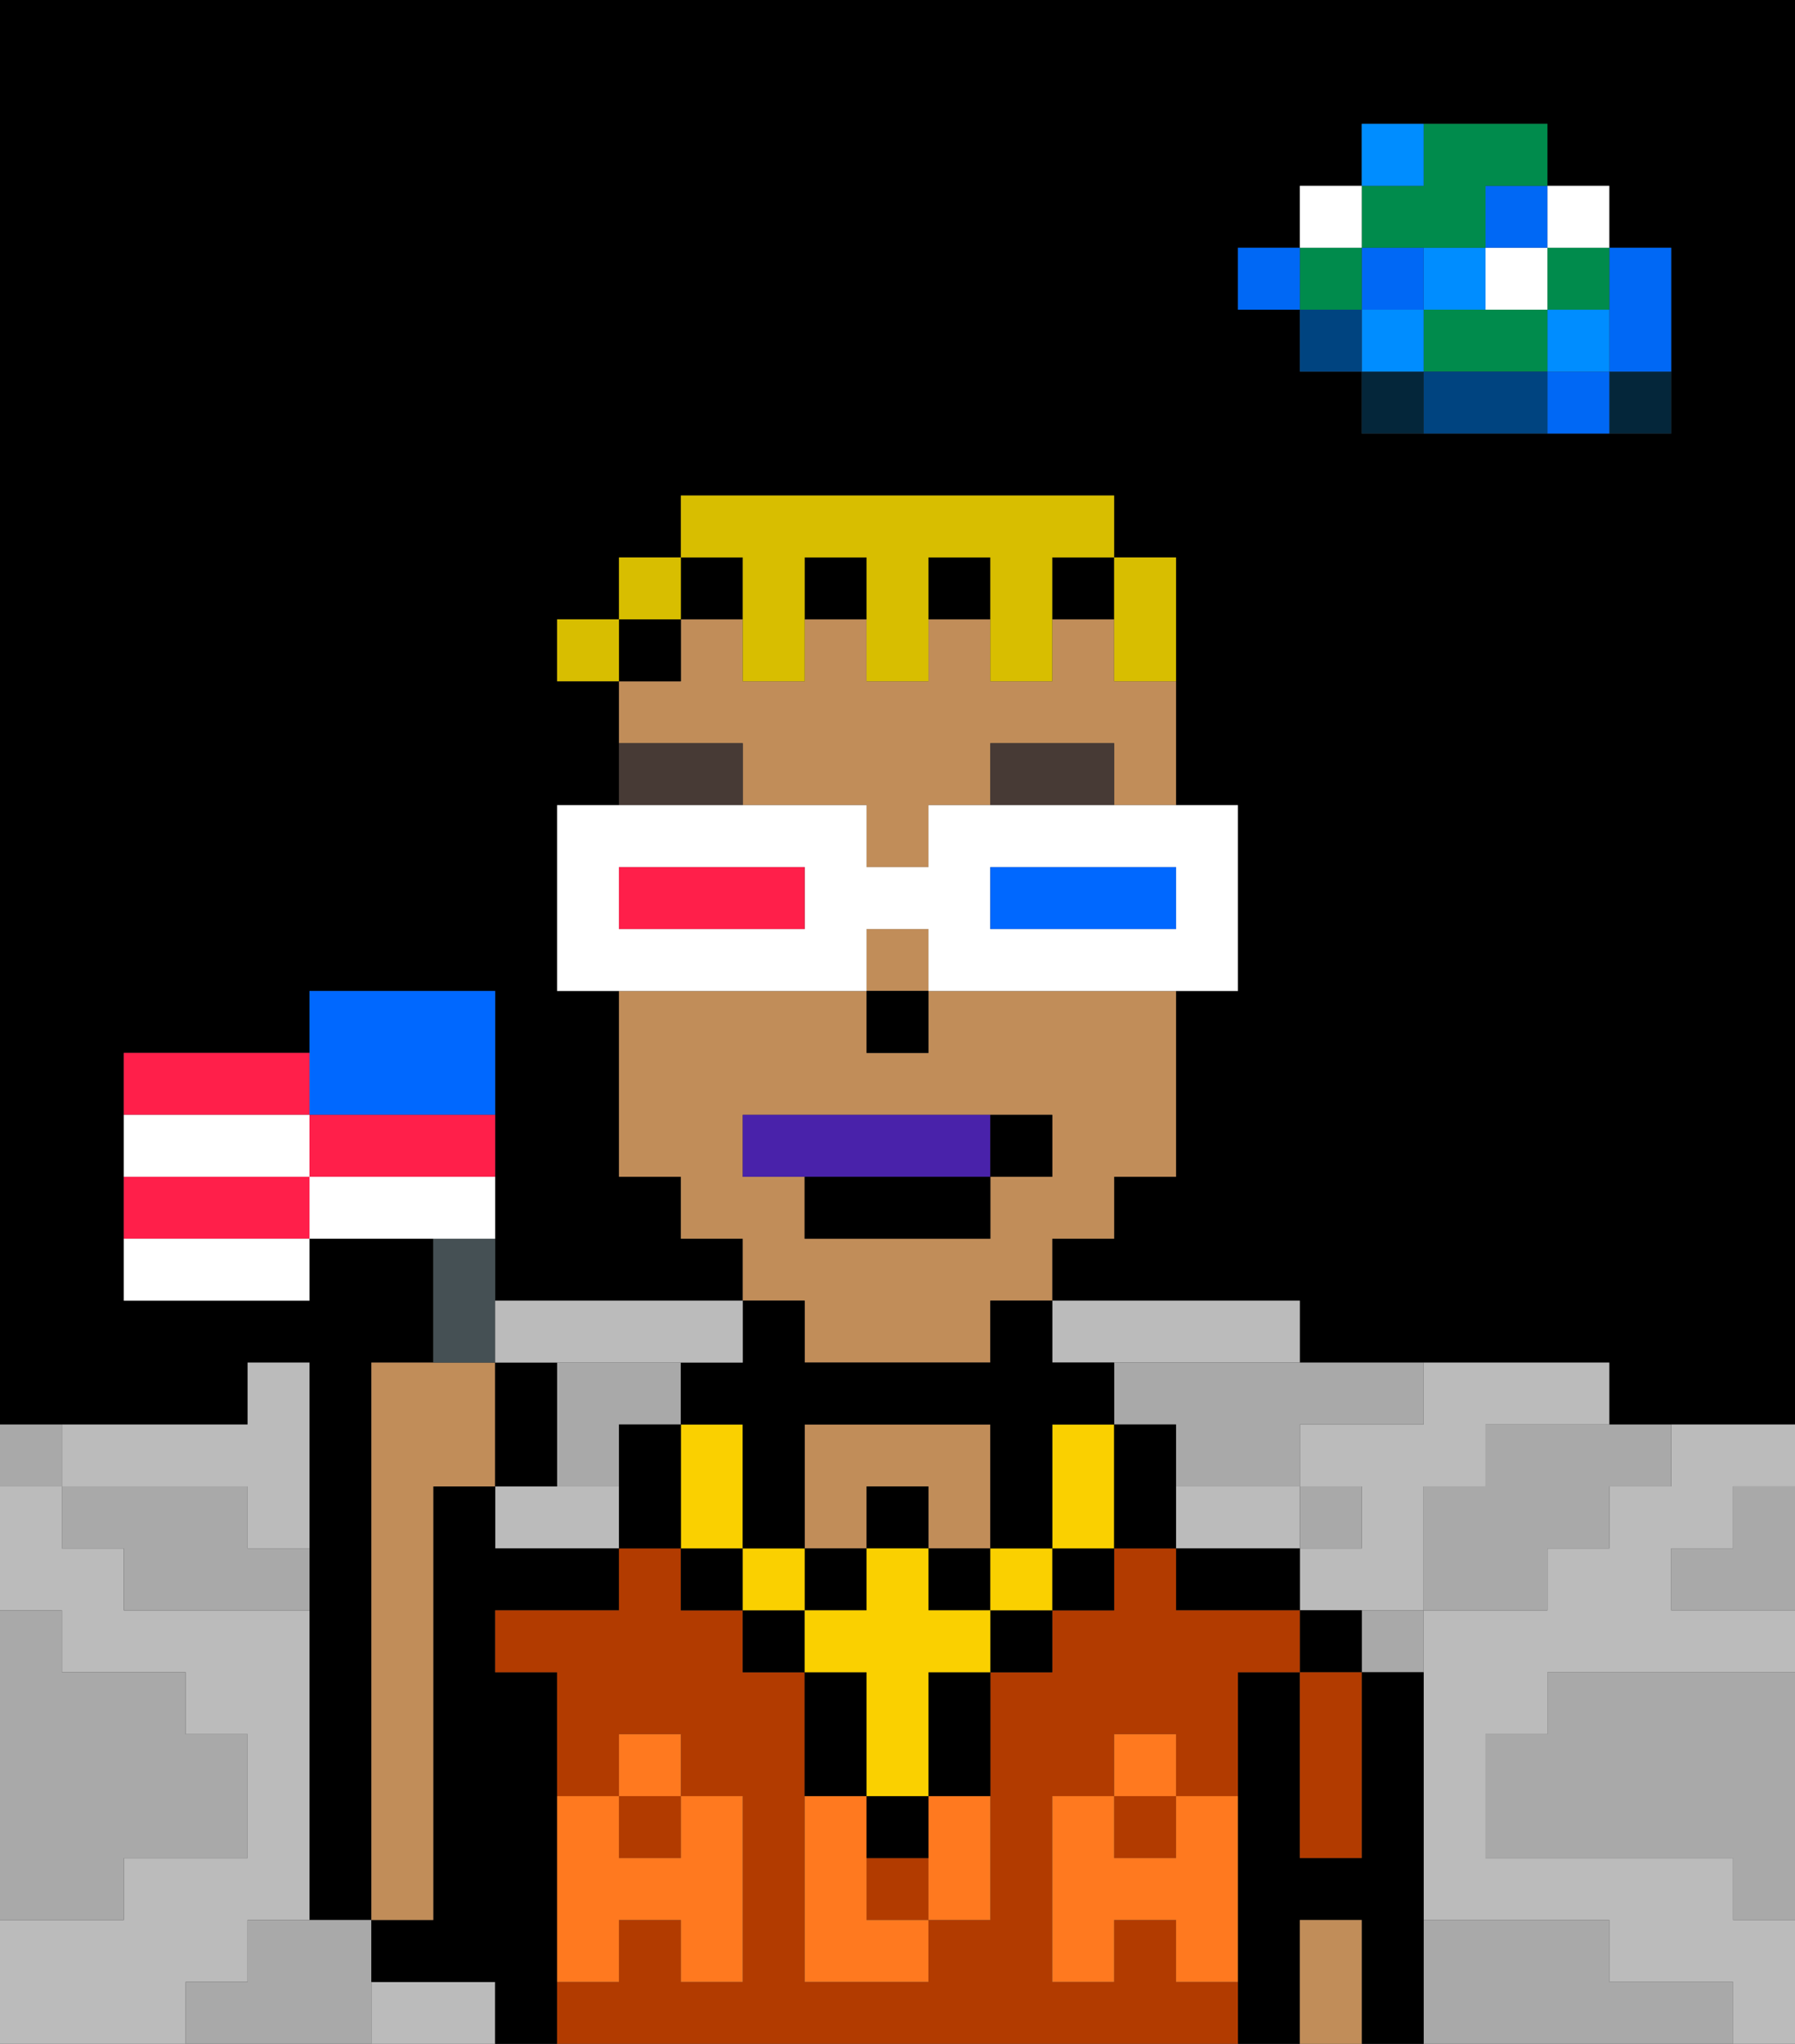 <svg xmlns="http://www.w3.org/2000/svg" viewBox="0 0 29 33"><rect x="0" y="0" width="29" height="33" fill="#333333" stroke="none"/><defs><style>polygon,rect,path{shape-rendering:crispedges;}polygon,rect,path{shape-rendering:crispedges;}.lb1-1{fill:#a9a9a9;}.lb1-2{fill:#000000;}.lb1-3{fill:#bbbbbb;}.lb1-4{fill:#04263a;}.lb1-5{fill:#0068f5;}.lb1-6{fill:#008dff;}.lb1-7{fill:#008b4c;}.lb1-8{fill:#ffffff;}.lb1-9{fill:#004480;}.lb1-10{fill:#b23b00;}.lb1-11{fill:#c18d59;}.lb1-12{fill:#ff791f;}.lb1-13{fill:#4922aa;}.lb1-14{fill:#473a35;}.lb1-15{fill:#d8be00;}.lb1-16{fill:#fad000;}.lb1-17{fill:#0068ff;}.lb1-18{fill:#ff1f4a;}.lb1-19{fill:#455054;}</style></defs><path class="lb1-1" d="M28,25H27v1h2V24H28Z"/><path class="lb1-2" d="M0,0V23H4V22H5v9H6V22H7V20H5v1H2V17H5V16H8v5h4V20H11V19H10V16H9V13h1V11H9V10h1V9h1V8h7V9h1v4h1v3H19v3H18v1H17v1h4v1h5v1h3V0H0ZM27,5V7H22V6H21V5H20V4h1V3h1V2h3V3h1V4h1Z"/><path class="lb1-1" d="M27,32H26V31H23v2h5V32Z"/><path class="lb1-1" d="M25,27v1H24v2h4v1h1V27H25Z"/><path class="lb1-3" d="M27,24H26v1H25v1H23v5h3v1h2v1h1V31H28V30H24V28h1V27h4V26H27V25h1V24h1V23H27Z"/><path class="lb1-3" d="M21,25V24H19v1h2Z"/><path class="lb1-3" d="M9,24H8v1h2V24Z"/><path class="lb1-3" d="M2,24H4v1H5V22H4v1H1v1Z"/><path class="lb1-3" d="M7,32H6v1H8V32Z"/><path class="lb1-3" d="M22,23H21v1h1v1H21v1h2V24h1V23h2V22H23v1Z"/><path class="lb1-3" d="M18,22h3V21H17v1Z"/><path class="lb1-3" d="M4,32V31H5V26H2V25H1V24H0v2H1v1H3v1H4v2H2v1H0v2H3V32Z"/><path class="lb1-4" d="M26,7h1V6H26Z"/><path class="lb1-5" d="M26,5V6h1V4H26Z"/><path class="lb1-5" d="M25,6V7h1V6Z"/><rect class="lb1-6" x="25" y="5" width="1" height="1"/><rect class="lb1-7" x="25" y="4" width="1" height="1"/><rect class="lb1-8" x="25" y="3" width="1" height="1"/><path class="lb1-1" d="M24,24H23v2h2V25h1V24h1V23H24Z"/><path class="lb1-7" d="M24,5H23V6h2V5Z"/><rect class="lb1-8" x="24" y="4" width="1" height="1"/><rect class="lb1-5" x="24" y="3" width="1" height="1"/><path class="lb1-9" d="M24,6H23V7h2V6Z"/><rect class="lb1-6" x="23" y="4" width="1" height="1"/><path class="lb1-1" d="M22,27h1V26H22Z"/><path class="lb1-4" d="M22,6V7h1V6Z"/><rect class="lb1-6" x="22" y="5" width="1" height="1"/><rect class="lb1-5" x="22" y="4" width="1" height="1"/><path class="lb1-7" d="M23,4h1V3h1V2H23V3H22V4Z"/><path class="lb1-6" d="M23,2H22V3h1Z"/><rect class="lb1-1" x="21" y="24" width="1" height="1"/><rect class="lb1-9" x="21" y="5" width="1" height="1"/><rect class="lb1-7" x="21" y="4" width="1" height="1"/><rect class="lb1-8" x="21" y="3" width="1" height="1"/><rect class="lb1-5" x="20" y="4" width="1" height="1"/><path class="lb1-1" d="M18,22v1h1v1h2V23h2V22H18Z"/><path class="lb1-1" d="M10,24V23h1V22H9v2Z"/><path class="lb1-1" d="M6,31H4v1H3v1H6V31Z"/><path class="lb1-1" d="M2,30H4V28H3V27H1V26H0v5H2Z"/><path class="lb1-1" d="M4,24H1v1H2v1H5V25H4Z"/><path class="lb1-1" d="M1,23H0v1H1Z"/><path class="lb1-2" d="M21,26v1h1V26Z"/><path class="lb1-2" d="M23,27H22v3H21V27H20v6h1V31h1v2h1V27Z"/><path class="lb1-2" d="M20,25H19v1h2V25Z"/><path class="lb1-2" d="M9,31V27H8V26h2V25H8V24H7v7H6v1H8v1H9V31Z"/><rect class="lb1-10" x="10" y="29" width="1" height="1"/><rect class="lb1-10" x="18" y="29" width="1" height="1"/><rect class="lb1-10" x="14" y="30" width="1" height="1"/><path class="lb1-10" d="M19,32V31H18v1H17V29h1V28h1v1h1V27h1V26H19V25H18v1H17v1H16v4H15v1H13V27H12V26H11V25H10v1H8v1H9v2h1V28h1v1h1v3H11V31H10v1H9v1H20V32Z"/><path class="lb1-11" d="M14,24h1v1h1V23H13v2h1Z"/><path class="lb1-10" d="M21,28v2h1V27H21Z"/><path class="lb1-11" d="M21,31v2h1V31Z"/><path class="lb1-11" d="M12,13h2v1h1V13h1V12h2v1h1V11H18V10H17v1H16V10H15v1H14V10H13v1H12V10H11v1H10v1h2Z"/><rect class="lb1-11" x="14" y="15" width="1" height="1"/><path class="lb1-11" d="M13,22h3V21h1V20h1V19h1V16H15v1H14V16H10v3h1v1h1v1h1Zm-1-3V18h5v1H16v1H13V19Z"/><rect class="lb1-2" x="15" y="9" width="1" height="1"/><rect class="lb1-2" x="13" y="9" width="1" height="1"/><rect class="lb1-2" x="17" y="9" width="1" height="1"/><rect class="lb1-2" x="11" y="9" width="1" height="1"/><rect class="lb1-2" x="10" y="10" width="1" height="1"/><rect class="lb1-2" x="14" y="16" width="1" height="1"/><path class="lb1-12" d="M19,30H18V29H17v3h1V31h1v1h1V29H19Z"/><rect class="lb1-12" x="18" y="28" width="1" height="1"/><path class="lb1-12" d="M15,30v1h1V29H15Z"/><path class="lb1-12" d="M14,30V29H13v3h2V31H14Z"/><path class="lb1-12" d="M9,32h1V31h1v1h1V29H11v1H10V29H9v3Z"/><rect class="lb1-12" x="10" y="28" width="1" height="1"/><path class="lb1-13" d="M16,19V18H12v1h4Z"/><path class="lb1-14" d="M16,12v1h2V12Z"/><path class="lb1-14" d="M12,12H10v1h2Z"/><path class="lb1-2" d="M13,20h3V19H13Z"/><path class="lb1-2" d="M17,19V18H16v1Z"/><path class="lb1-15" d="M18,11h1V9H18v2Z"/><path class="lb1-15" d="M12,10v1h1V9h1v2h1V9h1v2h1V9h1V8H11V9h1Z"/><rect class="lb1-15" x="10" y="9" width="1" height="1"/><rect class="lb1-15" x="9" y="10" width="1" height="1"/><rect class="lb1-2" x="14" y="29" width="1" height="1"/><rect class="lb1-2" x="12" y="26" width="1" height="1"/><path class="lb1-2" d="M15,28v1h1V27H15Z"/><rect class="lb1-2" x="16" y="26" width="1" height="1"/><path class="lb1-2" d="M14,28V27H13v2h1Z"/><rect class="lb1-2" x="17" y="25" width="1" height="1"/><rect class="lb1-2" x="11" y="25" width="1" height="1"/><rect class="lb1-2" x="14" y="24" width="1" height="1"/><rect class="lb1-2" x="13" y="25" width="1" height="1"/><rect class="lb1-2" x="15" y="25" width="1" height="1"/><rect class="lb1-16" x="16" y="25" width="1" height="1"/><polygon class="lb1-16" points="15 26 15 25 14 25 14 26 13 26 13 27 14 27 14 28 14 29 15 29 15 28 15 27 16 27 16 26 15 26"/><rect class="lb1-16" x="12" y="25" width="1" height="1"/><path class="lb1-16" d="M12,24V23H11v2h1Z"/><path class="lb1-16" d="M17,23v2h1V23Z"/><path class="lb1-2" d="M19,23H18v2h1V23Z"/><path class="lb1-2" d="M10,23v2h1V23Z"/><path class="lb1-2" d="M11,22v1h1v2h1V23h3v2h1V23h1V22H17V21H16v1H13V21H12v1Z"/><path class="lb1-8" d="M14,16V15h1v1h5V13H15v1H14V13H9v3h5Zm2-2h3v1H16Zm-6,0h3v1H10Z"/><path class="lb1-17" d="M19,15V14H16v1h3Z"/><path class="lb1-18" d="M13,15V14H10v1h3Z"/><path class="lb1-11" d="M7,24H8V22H6v9H7Z"/><path class="lb1-19" d="M8,21V20H7v2H8Z"/><path class="lb1-18" d="M5,17H2v1H5Z"/><path class="lb1-18" d="M2,19v1H5V19Z"/><path class="lb1-8" d="M2,21H5V20H2Z"/><path class="lb1-17" d="M6,18H8V16H5v2Z"/><path class="lb1-8" d="M5,18H2v1H5Z"/><path class="lb1-18" d="M5,18v1H8V18H5Z"/><path class="lb1-8" d="M8,19H5v1H8Z"/><path class="lb1-2" d="M9,22H8v2H9Z"/><path class="lb1-3" d="M9,22h3V21H8v1Z"/></svg>